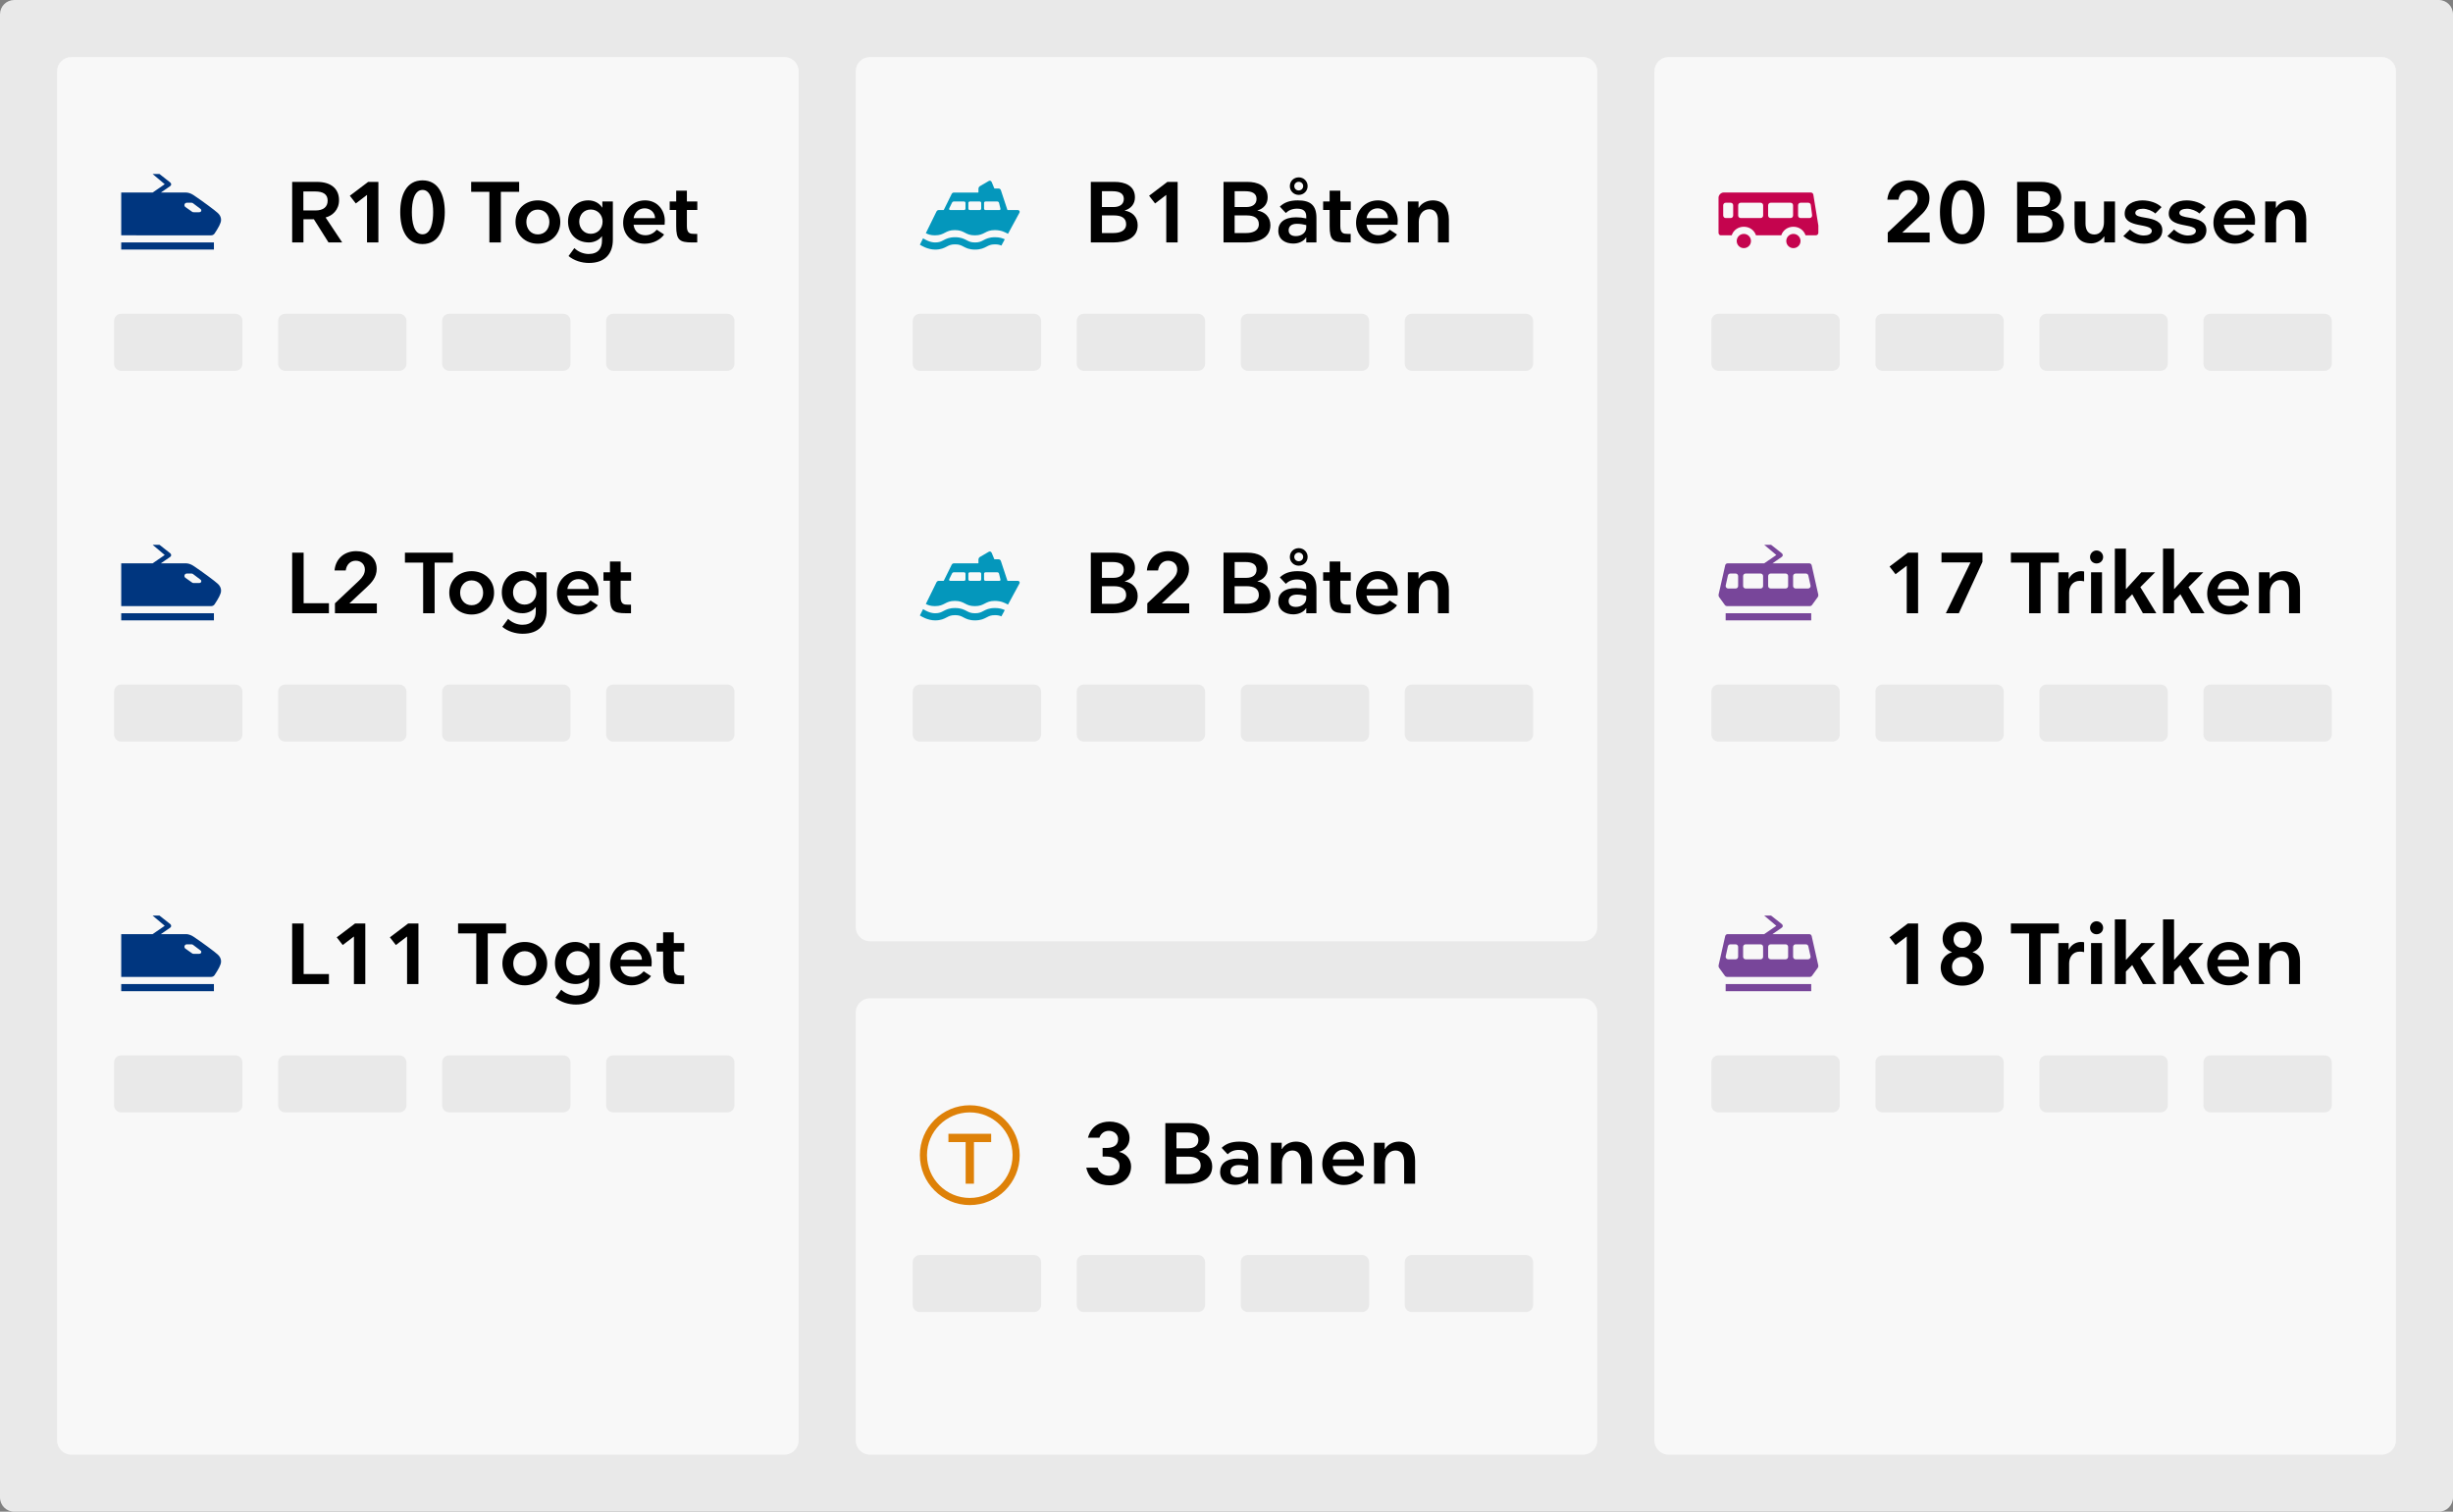 <?xml version="1.0" encoding="utf-8"?>
<!-- Generator: Adobe Illustrator 24.0.1, SVG Export Plug-In . SVG Version: 6.00 Build 0)  -->
<svg version="1.1" id="Layer_1" xmlns="http://www.w3.org/2000/svg" xmlns:xlink="http://www.w3.org/1999/xlink" x="0px" y="0px"
	 width="344px" height="212px" viewBox="0 0 344 212" enable-background="new 0 0 344 212" xml:space="preserve">
<rect x="0" y="0" width="344" height="212" fill="#808080" stroke="none"/>
<path fill-rule="evenodd" clip-rule="evenodd" fill="#E9E9E9" d="M2,0h340c1.105,0,2,0.895,2,2v208
	c0,1.105-0.895,2-2,2H2c-1.105,0-2-0.895-2-2V2C0,0.895,0.895,0,2,0z"/>
<path fill-rule="evenodd" clip-rule="evenodd" fill="#F8F8F8" d="M10,8h100c1.105,0,2,0.895,2,2v192
	c0,1.105-0.895,2-2,2H10c-1.105,0-2-0.895-2-2V10C8,8.895,8.895,8,10,8z"/>
<path fill-rule="evenodd" clip-rule="evenodd" fill="#E9E9E9" d="M17,44h16c0.552,0,1,0.448,1,1v6
	c0,0.552-0.448,1-1,1H17c-0.552,0-1-0.448-1-1v-6C16,44.448,16.448,44,17,44z"/>
<path fill-rule="evenodd" clip-rule="evenodd" fill="#E9E9E9" d="M17,96h16c0.552,0,1,0.448,1,1v6
	c0,0.552-0.448,1-1,1H17c-0.552,0-1-0.448-1-1v-6C16,96.448,16.448,96,17,96z"/>
<path fill-rule="evenodd" clip-rule="evenodd" fill="#E9E9E9" d="M17,148h16c0.552,0,1,0.448,1,1v6
	c0,0.552-0.448,1-1,1H17c-0.552,0-1-0.448-1-1v-6C16,148.448,16.448,148,17,148z"/>
<path fill-rule="evenodd" clip-rule="evenodd" fill="#E9E9E9" d="M40,44h16c0.552,0,1,0.448,1,1v6
	c0,0.552-0.448,1-1,1H40c-0.552,0-1-0.448-1-1v-6C39,44.448,39.448,44,40,44z"/>
<path fill-rule="evenodd" clip-rule="evenodd" fill="#E9E9E9" d="M40,96h16c0.552,0,1,0.448,1,1v6
	c0,0.552-0.448,1-1,1H40c-0.552,0-1-0.448-1-1v-6C39,96.448,39.448,96,40,96z"/>
<path fill-rule="evenodd" clip-rule="evenodd" fill="#E9E9E9" d="M40,148h16c0.552,0,1,0.448,1,1v6
	c0,0.552-0.448,1-1,1H40c-0.552,0-1-0.448-1-1v-6C39,148.448,39.448,148,40,148z"/>
<path fill-rule="evenodd" clip-rule="evenodd" fill="#E9E9E9" d="M63,44h16c0.552,0,1,0.448,1,1v6
	c0,0.552-0.448,1-1,1H63c-0.552,0-1-0.448-1-1v-6C62,44.448,62.448,44,63,44z"/>
<path fill-rule="evenodd" clip-rule="evenodd" fill="#E9E9E9" d="M63,96h16c0.552,0,1,0.448,1,1v6
	c0,0.552-0.448,1-1,1H63c-0.552,0-1-0.448-1-1v-6C62,96.448,62.448,96,63,96z"/>
<path fill-rule="evenodd" clip-rule="evenodd" fill="#E9E9E9" d="M63,148h16c0.552,0,1,0.448,1,1v6
	c0,0.552-0.448,1-1,1H63c-0.552,0-1-0.448-1-1v-6C62,148.448,62.448,148,63,148z"/>
<path fill-rule="evenodd" clip-rule="evenodd" fill="#E9E9E9" d="M86,44h16c0.552,0,1,0.448,1,1v6
	c0,0.552-0.448,1-1,1H86c-0.552,0-1-0.448-1-1v-6C85,44.448,85.448,44,86,44z"/>
<path fill-rule="evenodd" clip-rule="evenodd" fill="#E9E9E9" d="M86,96h16c0.552,0,1,0.448,1,1v6
	c0,0.552-0.448,1-1,1H86c-0.552,0-1-0.448-1-1v-6C85,96.448,85.448,96,86,96z"/>
<path fill-rule="evenodd" clip-rule="evenodd" fill="#E9E9E9" d="M86,148h16c0.552,0,1,0.448,1,1v6
	c0,0.552-0.448,1-1,1H86c-0.552,0-1-0.448-1-1v-6C85,148.448,85.448,148,86,148z"/>
<path fill-rule="evenodd" clip-rule="evenodd" fill="#F8F8F8" d="M122,140h100c1.105,0,2,0.895,2,2v60
	c0,1.105-0.895,2-2,2H122c-1.105,0-2-0.895-2-2v-60C120,140.895,120.895,140,122,140z"/>
<path fill-rule="evenodd" clip-rule="evenodd" fill="#E9E9E9" d="M129,176h16c0.552,0,1,0.448,1,1v6
	c0,0.552-0.448,1-1,1h-16c-0.552,0-1-0.448-1-1v-6C128,176.448,128.448,176,129,176z"/>
<path fill-rule="evenodd" clip-rule="evenodd" fill="#E9E9E9" d="M152,176h16c0.552,0,1,0.448,1,1v6
	c0,0.552-0.448,1-1,1h-16c-0.552,0-1-0.448-1-1v-6C151,176.448,151.448,176,152,176z"/>
<path fill-rule="evenodd" clip-rule="evenodd" fill="#E9E9E9" d="M175,176h16c0.552,0,1,0.448,1,1v6
	c0,0.552-0.448,1-1,1h-16c-0.552,0-1-0.448-1-1v-6C174,176.448,174.448,176,175,176z"/>
<path fill-rule="evenodd" clip-rule="evenodd" fill="#E9E9E9" d="M198,176h16c0.552,0,1,0.448,1,1v6
	c0,0.552-0.448,1-1,1h-16c-0.552,0-1-0.448-1-1v-6C197,176.448,197.448,176,198,176z"/>
<path d="M154.626,160.986h0.504c0.875,0,1.667-0.275,1.667-1.223
	c0-0.731-0.612-1.176-1.283-1.176c-0.624,0-1.127,0.348-1.332,0.96h-1.607
	c0.444-1.667,1.751-2.255,3.034-2.255c1.439,0,2.794,0.779,2.794,2.314
	c0,0.96-0.611,1.691-1.439,1.919v0.024c0.959,0.228,1.655,1.007,1.655,2.026
	c0,1.764-1.499,2.65-3.022,2.65c-1.487,0-2.843-0.647-3.262-2.471h1.595
	c0.216,0.648,0.803,1.128,1.607,1.128c0.72,0,1.463-0.42,1.463-1.355
	c0-1.02-0.959-1.331-1.907-1.331h-0.468V160.986z"/>
<path d="M163.423,157.509h3.37c1.308,0,2.818,0.468,2.818,2.171
	c0,0.936-0.575,1.583-1.427,1.835v0.023c1.02,0.156,1.811,0.876,1.811,2.039
	c0,1.812-1.654,2.423-3.466,2.423h-3.106V157.509z M164.982,161.035H166.625
	c0.792,0,1.428-0.349,1.428-1.14c0-0.768-0.624-1.079-1.583-1.079h-1.487V161.035
	z M164.982,164.681h1.619c0.875,0,1.774-0.288,1.774-1.247
	c0-0.863-0.659-1.224-1.715-1.224h-1.679V164.681z"/>
<path d="M173.598,162.474c0.468,0,0.924,0.048,1.428,0.156v-0.252
	c0-0.731-0.372-1.115-1.296-1.115c-0.672,0-1.199,0.24-1.571,0.611l-0.839-0.899
	c0.611-0.588,1.391-0.875,2.519-0.875c1.811,0,2.614,0.719,2.614,2.458V166h-1.427v-0.695
	h-0.036c-0.349,0.563-1.056,0.852-1.787,0.852c-1.067,0-2.099-0.528-2.099-1.812
	C171.104,163.229,171.931,162.474,173.598,162.474z M175.025,163.565
	c-0.396-0.096-0.852-0.18-1.296-0.18c-0.827,0-1.175,0.384-1.175,0.923
	c0,0.54,0.407,0.804,1.019,0.804c0.744,0,1.452-0.443,1.452-1.247V163.565z"/>
<path d="M184,166h-1.535v-3.095c0-0.839-0.336-1.559-1.212-1.559
	c-0.875,0-1.475,0.731-1.475,1.751V166h-1.535v-5.745h1.499v0.876h0.048
	c0.276-0.516,1.008-1.031,1.943-1.031c1.667,0,2.267,1.259,2.267,2.674V166z"/>
<path d="M186.895,163.518c0.108,0.947,0.78,1.475,1.667,1.475
	c0.792,0,1.319-0.468,1.583-0.779l1.032,0.672
	c-0.48,0.695-1.523,1.295-2.723,1.295c-1.631,0-3.022-1.115-3.022-2.926
	c0-1.812,1.331-3.154,3.07-3.154c1.751,0,2.771,1.403,2.771,2.854
	c0,0.203-0.012,0.384-0.024,0.563H186.895z M186.895,162.594h3.011
	c0-0.768-0.636-1.379-1.451-1.379C187.603,161.215,187.026,161.814,186.895,162.594z"/>
<path d="M198.448,166h-1.535v-3.095c0-0.839-0.336-1.559-1.212-1.559
	c-0.875,0-1.475,0.731-1.475,1.751V166h-1.535v-5.745h1.499v0.876h0.048
	c0.276-0.516,1.008-1.031,1.943-1.031c1.667,0,2.267,1.259,2.267,2.674V166z"/>
<path fill-rule="evenodd" clip-rule="evenodd" fill="#DE8108" d="M135.999,155c3.861,0,7,3.141,7,7s-3.139,7-7,7
	c-3.86,0-7-3.141-7-7S132.139,155,135.999,155z M135.999,156c-3.308,0-6,2.691-6,6s2.692,6,6,6
	c3.309,0,6-2.691,6-6S139.309,156,135.999,156z M138.999,159v1.167h-2.415V166h-1.167v-5.833
	h-2.413V159H138.999z"/>
<path fill-rule="evenodd" clip-rule="evenodd" fill="#F8F8F8" d="M122,8h100c1.105,0,2,0.895,2,2v120
	c0,1.105-0.895,2-2,2H122c-1.105,0-2-0.895-2-2V10C120,8.895,120.895,8,122,8z"/>
<path fill-rule="evenodd" clip-rule="evenodd" fill="#E9E9E9" d="M129,44h16c0.552,0,1,0.448,1,1v6
	c0,0.552-0.448,1-1,1h-16c-0.552,0-1-0.448-1-1v-6C128,44.448,128.448,44,129,44z"/>
<path fill-rule="evenodd" clip-rule="evenodd" fill="#E9E9E9" d="M129,96h16c0.552,0,1,0.448,1,1v6
	c0,0.552-0.448,1-1,1h-16c-0.552,0-1-0.448-1-1v-6C128,96.448,128.448,96,129,96z"/>
<path fill-rule="evenodd" clip-rule="evenodd" fill="#E9E9E9" d="M152,44h16c0.552,0,1,0.448,1,1v6
	c0,0.552-0.448,1-1,1h-16c-0.552,0-1-0.448-1-1v-6C151,44.448,151.448,44,152,44z"/>
<path fill-rule="evenodd" clip-rule="evenodd" fill="#E9E9E9" d="M152,96h16c0.552,0,1,0.448,1,1v6
	c0,0.552-0.448,1-1,1h-16c-0.552,0-1-0.448-1-1v-6C151,96.448,151.448,96,152,96z"/>
<path fill-rule="evenodd" clip-rule="evenodd" fill="#E9E9E9" d="M175,44h16c0.552,0,1,0.448,1,1v6
	c0,0.552-0.448,1-1,1h-16c-0.552,0-1-0.448-1-1v-6C174,44.448,174.448,44,175,44z"/>
<path fill-rule="evenodd" clip-rule="evenodd" fill="#E9E9E9" d="M175,96h16c0.552,0,1,0.448,1,1v6
	c0,0.552-0.448,1-1,1h-16c-0.552,0-1-0.448-1-1v-6C174,96.448,174.448,96,175,96z"/>
<path fill-rule="evenodd" clip-rule="evenodd" fill="#E9E9E9" d="M198,44h16c0.552,0,1,0.448,1,1v6
	c0,0.552-0.448,1-1,1h-16c-0.552,0-1-0.448-1-1v-6C197,44.448,197.448,44,198,44z"/>
<path fill-rule="evenodd" clip-rule="evenodd" fill="#E9E9E9" d="M198,96h16c0.552,0,1,0.448,1,1v6
	c0,0.552-0.448,1-1,1h-16c-0.552,0-1-0.448-1-1v-6C197,96.448,197.448,96,198,96z"/>
<path d="M152.972,25.509h3.37c1.307,0,2.818,0.468,2.818,2.171
	c0,0.936-0.576,1.583-1.427,1.835v0.023c1.02,0.156,1.811,0.876,1.811,2.039
	c0,1.812-1.655,2.423-3.466,2.423h-3.106V25.509z M154.531,29.035h1.643
	c0.792,0,1.427-0.349,1.427-1.14c0-0.768-0.624-1.079-1.583-1.079h-1.487V29.035z
	 M154.531,32.681h1.619c0.875,0,1.775-0.288,1.775-1.247
	c0-0.863-0.66-1.224-1.715-1.224h-1.679V32.681z"/>
<path d="M165.149,34h-1.595v-6.668l-1.571,1.199l-0.84-1.08l2.566-1.942h1.439V34z"/>
<path d="M171.583,25.509h3.37c1.307,0,2.818,0.468,2.818,2.171
	c0,0.936-0.576,1.583-1.428,1.835v0.023c1.02,0.156,1.812,0.876,1.812,2.039
	C178.155,33.389,176.5,34,174.689,34h-3.106V25.509z M173.142,29.035h1.644
	c0.791,0,1.427-0.349,1.427-1.14c0-0.768-0.623-1.079-1.583-1.079h-1.487V29.035z
	 M173.142,32.681h1.619c0.876,0,1.775-0.288,1.775-1.247
	c0-0.863-0.66-1.224-1.715-1.224h-1.68V32.681z"/>
<path d="M181.758,30.474c0.468,0,0.924,0.048,1.428,0.156v-0.252
	c0-0.731-0.372-1.115-1.296-1.115c-0.672,0-1.199,0.24-1.571,0.611l-0.839-0.899
	c0.611-0.588,1.391-0.875,2.519-0.875c1.811,0,2.614,0.719,2.614,2.458V34h-1.427v-0.695
	h-0.036c-0.349,0.563-1.056,0.852-1.787,0.852c-1.067,0-2.099-0.528-2.099-1.812
	C179.264,31.229,180.091,30.474,181.758,30.474z M183.186,31.565
	c-0.396-0.096-0.852-0.18-1.296-0.18c-0.827,0-1.175,0.384-1.175,0.923
	c0,0.54,0.407,0.804,1.019,0.804c0.744,0,1.452-0.443,1.452-1.247V31.565z
	 M182.13,27.332c-0.684,0-1.247-0.528-1.247-1.224
	c0-0.708,0.551-1.235,1.247-1.235c0.684,0,1.247,0.527,1.247,1.224
	C183.377,26.804,182.813,27.332,182.13,27.332z M182.13,25.497
	c-0.348,0-0.624,0.264-0.624,0.6c0,0.348,0.276,0.611,0.624,0.611
	s0.623-0.264,0.623-0.611C182.753,25.761,182.478,25.497,182.13,25.497z"/>
<path d="M189.413,34h-0.695c-1.799,0-2.255-0.348-2.255-2.303v-2.255h-0.911v-1.188h0.911
	v-1.511h1.499v1.511h1.464v1.188h-1.464v2.291c0,1.007,0.468,1.067,1.02,1.067
	h0.432V34z"/>
<path d="M191.634,31.518c0.108,0.947,0.78,1.475,1.667,1.475
	c0.792,0,1.319-0.468,1.583-0.779l1.032,0.672
	c-0.48,0.695-1.523,1.295-2.723,1.295c-1.631,0-3.022-1.115-3.022-2.926
	c0-1.812,1.331-3.154,3.07-3.154c1.751,0,2.771,1.403,2.771,2.854
	c0,0.203-0.012,0.384-0.024,0.563H191.634z M191.634,30.594h3.011
	c0-0.768-0.636-1.379-1.451-1.379C192.342,29.215,191.766,29.814,191.634,30.594z"/>
<path d="M203.188,34h-1.535v-3.095c0-0.839-0.336-1.559-1.212-1.559
	c-0.875,0-1.475,0.731-1.475,1.751V34h-1.535v-5.745h1.499v0.876h0.048
	c0.276-0.516,1.008-1.031,1.943-1.031c1.667,0,2.267,1.259,2.267,2.674V34z"/>
<path d="M152.972,77.509h3.37c1.307,0,2.818,0.468,2.818,2.171
	c0,0.936-0.576,1.583-1.427,1.835v0.023c1.02,0.156,1.811,0.876,1.811,2.039
	c0,1.812-1.655,2.423-3.466,2.423h-3.106V77.509z M154.531,81.035h1.643
	c0.792,0,1.427-0.349,1.427-1.14c0-0.768-0.624-1.079-1.583-1.079h-1.487V81.035z
	 M154.531,84.681h1.619c0.875,0,1.775-0.288,1.775-1.247
	c0-0.863-0.66-1.224-1.715-1.224h-1.679V84.681z"/>
<path d="M166.769,86h-5.877v-1.392l3.382-3.189c0.456-0.433,0.816-0.924,0.816-1.535
	c0-0.756-0.552-1.248-1.284-1.248c-0.768,0-1.295,0.564-1.403,1.367h-1.571
	c0.167-1.774,1.499-2.71,3.034-2.71c1.487,0,2.878,0.815,2.878,2.494
	c0,1.164-0.684,1.907-1.438,2.603l-2.387,2.231h3.85V86z"/>
<path d="M171.583,77.509h3.37c1.307,0,2.818,0.468,2.818,2.171
	c0,0.936-0.576,1.583-1.428,1.835v0.023c1.02,0.156,1.812,0.876,1.812,2.039
	C178.155,85.389,176.5,86,174.689,86h-3.106V77.509z M173.142,81.035h1.644
	c0.791,0,1.427-0.349,1.427-1.14c0-0.768-0.623-1.079-1.583-1.079h-1.487V81.035z
	 M173.142,84.681h1.619c0.876,0,1.775-0.288,1.775-1.247
	c0-0.863-0.66-1.224-1.715-1.224h-1.68V84.681z"/>
<path d="M181.758,82.474c0.468,0,0.924,0.048,1.428,0.156v-0.252
	c0-0.731-0.372-1.115-1.296-1.115c-0.672,0-1.199,0.24-1.571,0.611l-0.839-0.899
	c0.611-0.588,1.391-0.875,2.519-0.875c1.811,0,2.614,0.719,2.614,2.458V86h-1.427v-0.695
	h-0.036c-0.349,0.563-1.056,0.852-1.787,0.852c-1.067,0-2.099-0.528-2.099-1.812
	C179.264,83.229,180.091,82.474,181.758,82.474z M183.186,83.565
	c-0.396-0.096-0.852-0.18-1.296-0.18c-0.827,0-1.175,0.384-1.175,0.923
	c0,0.54,0.407,0.804,1.019,0.804c0.744,0,1.452-0.443,1.452-1.247V83.565z
	 M182.13,79.332c-0.684,0-1.247-0.528-1.247-1.224
	c0-0.708,0.551-1.235,1.247-1.235c0.684,0,1.247,0.527,1.247,1.224
	C183.377,78.804,182.813,79.332,182.13,79.332z M182.13,77.497
	c-0.348,0-0.624,0.264-0.624,0.6c0,0.348,0.276,0.611,0.624,0.611
	s0.623-0.264,0.623-0.611C182.753,77.761,182.478,77.497,182.13,77.497z"/>
<path d="M189.413,86h-0.695c-1.799,0-2.255-0.348-2.255-2.303v-2.255h-0.911v-1.188h0.911
	v-1.511h1.499v1.511h1.464v1.188h-1.464v2.291c0,1.007,0.468,1.067,1.02,1.067
	h0.432V86z"/>
<path d="M191.634,83.518c0.108,0.947,0.78,1.475,1.667,1.475
	c0.792,0,1.319-0.468,1.583-0.779l1.032,0.672
	c-0.48,0.695-1.523,1.295-2.723,1.295c-1.631,0-3.022-1.115-3.022-2.926
	c0-1.812,1.331-3.154,3.07-3.154c1.751,0,2.771,1.403,2.771,2.854
	c0,0.203-0.012,0.384-0.024,0.563H191.634z M191.634,82.594h3.011
	c0-0.768-0.636-1.379-1.451-1.379C192.342,81.215,191.766,81.814,191.634,82.594z"/>
<path d="M203.188,86h-1.535v-3.095c0-0.839-0.336-1.559-1.212-1.559
	c-0.875,0-1.475,0.731-1.475,1.751V86h-1.535v-5.745h1.499v0.876h0.048
	c0.276-0.516,1.008-1.031,1.943-1.031c1.667,0,2.267,1.259,2.267,2.674V86z"/>
<path fill-rule="evenodd" clip-rule="evenodd" fill="#0497BC" d="M140.135,29.458l-1.933,0.001
	c-0.111,0-0.202-0.09-0.202-0.201v-0.799c0-0.111,0.091-0.201,0.202-0.201h1.654
	c0.115,0,0.217,0.079,0.244,0.191l0.193,0.78
	C140.346,29.394,140.244,29.458,140.135,29.458L140.135,29.458z M137.601,29.254
	c0,0.113-0.092,0.204-0.204,0.204h-1.393c-0.112,0-0.204-0.091-0.204-0.204v-0.793
	c0-0.112,0.092-0.203,0.204-0.203h1.393c0.112,0,0.204,0.091,0.204,0.203V29.254z
	 M135.397,29.258c0,0.11-0.09,0.2-0.2,0.2h-1.926
	c-0.124,0-0.236-0.098-0.133-0.279l0.381-0.78
	c0.043-0.087,0.132-0.141,0.228-0.141h1.45c0.11,0,0.2,0.089,0.2,0.2
	V29.258z M139.536,33.268c0.642,0,1.046,0.137,1.372,0.292l-0.479,0.88
	c-0.23-0.103-0.481-0.172-0.893-0.172c-0.577,0-0.838,0.136-1.168,0.309
	c-0.379,0.199-0.809,0.425-1.632,0.425c-0.823,0-1.253-0.226-1.632-0.425
	c-0.33-0.173-0.591-0.309-1.168-0.309c-0.577,0-0.838,0.136-1.168,0.309
	c-0.38,0.199-0.809,0.425-1.633,0.425c-1.051,0-1.968-0.588-2.006-0.613L129,34.317
	l0.446-0.893l0.196,0.108c0.037,0.023,0.743,0.47,1.493,0.47
	c0.578,0,0.838-0.137,1.168-0.31c0.38-0.199,0.81-0.424,1.633-0.424
	s1.254,0.225,1.633,0.424c0.33,0.173,0.591,0.31,1.167,0.31
	c0.576,0,0.837-0.137,1.167-0.31C138.282,33.493,138.713,33.268,139.536,33.268z
	 M138.672,25.377c0.203-0.1,0.344,0.012,0.417,0.198l0,0l0.341,0.824
	c0.007,0.021,0.025,0.034,0.046,0.035l0,0h0.555c0.149,0,0.282,0.097,0.33,0.242
	l0,0l0.907,2.745c0.007,0.022,0.027,0.037,0.05,0.037l0,0h1.431
	c0.19,0,0.31,0.203,0.219,0.369l0,0l-1.61,2.963
	c-0.396-0.216-0.947-0.521-1.845-0.521c-1.4,0-1.4,0.733-2.801,0.733
	c-1.399,0-1.399-0.733-2.8-0.733c-1.399,0-1.399,0.733-2.799,0.733
	c-0.618,0-0.962-0.143-1.276-0.302l0,0l1.496-3.047
	c0.059-0.119,0.181-0.195,0.314-0.195l0,0h0.668c0.021,0,0.04-0.014,0.047-0.034
	l0,0l1.098-2.225c0.06-0.12,0.183-0.197,0.318-0.197l0,0h3.391
	c0.021,0,0.046-0.014,0.046-0.054l0,0v-0.463c0-0.17,0.095-0.326,0.244-0.402l0,0
	L138.672,25.377z"/>
<path fill-rule="evenodd" clip-rule="evenodd" fill="#0497BC" d="M140.135,81.458l-1.933,0.001
	c-0.111,0-0.202-0.09-0.202-0.201v-0.799c0-0.111,0.091-0.201,0.202-0.201h1.654
	c0.115,0,0.217,0.079,0.244,0.191l0.193,0.78
	C140.346,81.394,140.244,81.458,140.135,81.458L140.135,81.458z M137.601,81.254
	c0,0.113-0.092,0.204-0.204,0.204h-1.393c-0.112,0-0.204-0.091-0.204-0.204v-0.793
	c0-0.112,0.092-0.203,0.204-0.203h1.393c0.112,0,0.204,0.091,0.204,0.203V81.254z
	 M135.397,81.258c0,0.11-0.09,0.2-0.2,0.2h-1.926
	c-0.124,0-0.236-0.098-0.133-0.279l0.381-0.78
	c0.043-0.087,0.132-0.141,0.228-0.141h1.45c0.11,0,0.2,0.089,0.2,0.2
	V81.258z M139.536,85.268c0.642,0,1.046,0.137,1.372,0.292l-0.479,0.88
	c-0.23-0.103-0.481-0.172-0.893-0.172c-0.577,0-0.838,0.136-1.168,0.309
	c-0.379,0.199-0.809,0.425-1.632,0.425c-0.823,0-1.253-0.226-1.632-0.425
	c-0.33-0.173-0.591-0.309-1.168-0.309c-0.577,0-0.838,0.136-1.168,0.309
	c-0.38,0.199-0.809,0.425-1.633,0.425c-1.051,0-1.968-0.588-2.006-0.613L129,86.317
	l0.446-0.893l0.196,0.108c0.037,0.023,0.743,0.47,1.493,0.47
	c0.578,0,0.838-0.137,1.168-0.31c0.38-0.199,0.81-0.424,1.633-0.424
	s1.254,0.225,1.633,0.424c0.33,0.173,0.591,0.31,1.167,0.31
	c0.576,0,0.837-0.137,1.167-0.31C138.282,85.493,138.713,85.268,139.536,85.268z
	 M138.672,77.377c0.203-0.1,0.344,0.012,0.417,0.198l0,0l0.341,0.824
	c0.007,0.021,0.025,0.034,0.046,0.035l0,0h0.555c0.149,0,0.282,0.097,0.33,0.242l0,0
	l0.907,2.745c0.007,0.022,0.027,0.037,0.05,0.037l0,0h1.431
	c0.19,0,0.31,0.203,0.219,0.369l0,0l-1.61,2.963
	c-0.396-0.216-0.947-0.521-1.845-0.521c-1.4,0-1.4,0.733-2.801,0.733
	c-1.399,0-1.399-0.733-2.8-0.733c-1.399,0-1.399,0.733-2.799,0.733
	c-0.618,0-0.962-0.143-1.276-0.302l0,0l1.496-3.047
	c0.059-0.119,0.181-0.195,0.314-0.195l0,0h0.668c0.021,0,0.04-0.014,0.047-0.034
	l0,0l1.098-2.225c0.06-0.12,0.183-0.197,0.318-0.197l0,0h3.391
	c0.021,0,0.046-0.014,0.046-0.054l0,0v-0.463c0-0.17,0.095-0.326,0.244-0.402l0,0
	L138.672,77.377z"/>
<path fill-rule="evenodd" clip-rule="evenodd" fill="#F8F8F8" d="M234,8h100c1.105,0,2,0.895,2,2v192
	c0,1.105-0.895,2-2,2H234c-1.105,0-2-0.895-2-2V10C232,8.895,232.895,8,234,8z"/>
<path d="M40.972,25.509h3.49c1.967,0,3.083,0.972,3.083,2.566
	c0,1.367-0.936,2.183-1.883,2.423L47.988,34h-1.919l-2.051-3.25h-1.463V34h-1.583
	V25.509z M44.198,26.852h-1.655v2.663h1.691c1.139,0,1.715-0.516,1.715-1.38
	C45.949,27.224,45.289,26.852,44.198,26.852z"/>
<path d="M53.064,34h-1.595v-6.668L49.898,28.531l-0.839-1.08l2.567-1.942h1.438V34z"/>
<path d="M62.376,29.742c0,2.339-0.828,4.485-3.119,4.485
	c-2.303,0-3.13-2.146-3.13-4.485c0-2.326,0.827-4.449,3.13-4.449
	C61.548,25.293,62.376,27.416,62.376,29.742z M57.758,29.742
	c0,1.319,0.264,3.118,1.499,3.118c1.212,0,1.487-1.799,1.487-3.118
	c0-1.295-0.275-3.106-1.487-3.106C58.021,26.636,57.758,28.447,57.758,29.742z"/>
<path d="M70.237,34h-1.607v-7.1h-2.555v-1.392h6.729v1.392h-2.566V34z"/>
<path d="M75.422,34.18c-1.739,0-3.13-1.235-3.13-3.059
	c0-1.811,1.391-3.021,3.13-3.021c1.751,0,3.154,1.211,3.154,3.021
	C78.576,32.944,77.173,34.18,75.422,34.18z M75.422,29.395
	c-1.008,0-1.607,0.804-1.607,1.727c0,0.936,0.6,1.752,1.607,1.752
	c1.031,0,1.619-0.816,1.619-1.752C77.041,30.198,76.453,29.395,75.422,29.395z"/>
<path d="M80.546,34.792c0.504,0.503,1.271,0.827,2.003,0.827
	c1.332,0,1.871-0.792,1.871-1.871v-0.611h-0.023C84.024,33.664,83.305,34,82.598,34
	c-1.739,0-2.938-1.176-2.938-2.927c0-1.606,1.104-2.974,2.842-2.974
	c0.78,0,1.512,0.336,1.943,1.007h0.023v-0.852h1.476v5.373
	c0,1.932-1.079,3.251-3.346,3.251c-1.032,0-2.111-0.336-2.867-0.972L80.546,34.792
	z M82.849,32.789c0.972,0,1.655-0.744,1.655-1.716
	c0-0.923-0.684-1.69-1.655-1.69c-0.995,0-1.618,0.768-1.618,1.703
	C81.23,31.973,81.854,32.789,82.849,32.789z"/>
<path d="M88.851,31.518c0.108,0.947,0.78,1.475,1.667,1.475
	c0.792,0,1.319-0.468,1.583-0.779l1.032,0.672
	c-0.48,0.695-1.523,1.295-2.723,1.295c-1.631,0-3.022-1.115-3.022-2.926
	c0-1.812,1.331-3.154,3.07-3.154c1.751,0,2.771,1.403,2.771,2.854
	c0,0.203-0.012,0.384-0.024,0.563H88.851z M88.851,30.594h3.011
	c0-0.768-0.636-1.379-1.451-1.379C89.559,29.215,88.982,29.814,88.851,30.594z"/>
<path d="M97.777,34h-0.695c-1.799,0-2.255-0.348-2.255-2.303v-2.255h-0.911v-1.188h0.911
	v-1.511h1.499v1.511h1.463v1.188h-1.463v2.291c0,1.007,0.468,1.067,1.02,1.067
	h0.432V34z"/>
<path d="M42.579,84.597h3.55V86h-5.157v-8.491h1.607V84.597z"/>
<path d="M52.848,86h-5.876v-1.392l3.382-3.189c0.456-0.433,0.815-0.924,0.815-1.535
	c0-0.756-0.552-1.248-1.283-1.248c-0.768,0-1.295,0.564-1.403,1.367h-1.571
	c0.168-1.774,1.5-2.71,3.035-2.71c1.487,0,2.878,0.815,2.878,2.494
	c0,1.164-0.684,1.907-1.439,2.603l-2.387,2.231h3.85V86z"/>
<path d="M60.949,86h-1.607v-7.1h-2.555v-1.392h6.729v1.392h-2.566V86z"/>
<path d="M66.134,86.18c-1.739,0-3.13-1.235-3.13-3.059
	c0-1.811,1.391-3.021,3.13-3.021c1.751,0,3.154,1.211,3.154,3.021
	C69.288,84.944,67.885,86.18,66.134,86.18z M66.134,81.395
	c-1.008,0-1.607,0.804-1.607,1.727c0,0.936,0.6,1.752,1.607,1.752
	c1.031,0,1.619-0.816,1.619-1.752C67.753,82.198,67.165,81.395,66.134,81.395z"/>
<path d="M71.259,86.792c0.504,0.503,1.271,0.827,2.003,0.827
	c1.332,0,1.871-0.792,1.871-1.871v-0.611H75.109C74.737,85.664,74.018,86,73.311,86
	c-1.739,0-2.938-1.176-2.938-2.927c0-1.606,1.104-2.974,2.842-2.974
	c0.78,0,1.512,0.336,1.943,1.007h0.023v-0.852H76.656v5.373
	c0,1.932-1.079,3.251-3.346,3.251c-1.032,0-2.111-0.336-2.867-0.972L71.259,86.792
	z M73.562,84.789c0.972,0,1.655-0.744,1.655-1.716
	c0-0.923-0.684-1.69-1.655-1.69c-0.995,0-1.618,0.768-1.618,1.703
	C71.943,83.973,72.566,84.789,73.562,84.789z"/>
<path d="M79.562,83.518c0.108,0.947,0.78,1.475,1.667,1.475
	c0.792,0,1.319-0.468,1.583-0.779l1.032,0.672
	c-0.48,0.695-1.523,1.295-2.723,1.295c-1.631,0-3.022-1.115-3.022-2.926
	c0-1.812,1.331-3.154,3.07-3.154c1.751,0,2.771,1.403,2.771,2.854
	c0,0.203-0.012,0.384-0.024,0.563H79.562z M79.562,82.594h3.011
	c0-0.768-0.636-1.379-1.451-1.379C80.271,81.215,79.694,81.814,79.562,82.594z"/>
<path d="M88.489,86h-0.695c-1.799,0-2.255-0.348-2.255-2.303v-2.255h-0.911v-1.188h0.911
	v-1.511h1.499v1.511h1.464v1.188h-1.464v2.291c0,1.007,0.468,1.067,1.02,1.067
	h0.432V86z"/>
<path d="M42.579,136.597h3.55V138h-5.157v-8.491h1.607V136.597z"/>
<path d="M51.229,138h-1.595v-6.668L48.062,132.531l-0.839-1.08l2.567-1.942h1.439V138z"/>
<path d="M58.681,138h-1.595v-6.668l-1.571,1.199l-0.84-1.08l2.566-1.942h1.439V138z"/>
<path d="M68.401,138h-1.607v-7.1h-2.555v-1.392h6.729v1.392h-2.566V138z"/>
<path d="M73.586,138.18c-1.739,0-3.13-1.235-3.13-3.059
	c0-1.811,1.391-3.021,3.13-3.021c1.751,0,3.154,1.211,3.154,3.021
	C76.74,136.944,75.337,138.18,73.586,138.18z M73.586,133.395
	c-1.008,0-1.607,0.804-1.607,1.727c0,0.936,0.6,1.752,1.607,1.752
	c1.031,0,1.619-0.816,1.619-1.752C75.205,134.198,74.617,133.395,73.586,133.395z"/>
<path d="M78.71,138.792c0.504,0.503,1.271,0.827,2.003,0.827
	c1.332,0,1.871-0.792,1.871-1.871v-0.611h-0.023C82.188,137.664,81.469,138,80.762,138
	c-1.739,0-2.938-1.176-2.938-2.927c0-1.606,1.104-2.974,2.842-2.974
	c0.78,0,1.512,0.336,1.943,1.007h0.023v-0.852h1.476v5.373
	c0,1.932-1.079,3.251-3.346,3.251c-1.032,0-2.111-0.336-2.867-0.972
	L78.71,138.792z M81.013,136.789c0.972,0,1.655-0.744,1.655-1.716
	c0-0.923-0.684-1.69-1.655-1.69c-0.995,0-1.618,0.768-1.618,1.703
	C79.395,135.973,80.018,136.789,81.013,136.789z"/>
<path d="M87.014,135.518c0.108,0.947,0.78,1.475,1.667,1.475
	c0.792,0,1.319-0.468,1.583-0.779l1.032,0.672
	c-0.48,0.695-1.523,1.295-2.723,1.295c-1.631,0-3.022-1.115-3.022-2.926
	c0-1.812,1.331-3.154,3.07-3.154c1.751,0,2.771,1.403,2.771,2.854
	c0,0.203-0.012,0.384-0.024,0.563H87.014z M87.014,134.594h3.011
	c0-0.768-0.636-1.379-1.451-1.379C87.722,133.215,87.146,133.814,87.014,134.594z"/>
<path d="M95.941,138h-0.695c-1.799,0-2.255-0.348-2.255-2.303v-2.255h-0.911v-1.188h0.911
	v-1.511h1.499v1.511h1.463v1.188h-1.463v2.291c0,1.007,0.468,1.067,1.02,1.067
	h0.432V138z"/>
<path fill-rule="evenodd" clip-rule="evenodd" fill="#00367F" d="M28.213,29.593
	c-0.045,0.136-0.173,0.171-0.317,0.171h-0.665c-0.072,0-0.186,0.011-0.285-0.063
	l-0.95-0.67c-0.115-0.086-0.161-0.236-0.116-0.372
	c0.046-0.135,0.173-0.227,0.316-0.227h0.666c0.072,0,0.142,0.024,0.201,0.067
	l1.034,0.779C28.211,29.364,28.258,29.457,28.213,29.593 M30,34v1H17v-1H30z
	 M22.364,24.4l1.494,1.179c0.081,0.059,0.142,0.15,0.142,0.275
	c0,0.123-0.048,0.18-0.149,0.256l0,0L22.557,27h3.539
	c0.24,0,0.64,0.096,0.999,0.332c1.097,0.723,3.121,2.214,3.436,2.528
	c0.036,0.037,0.066,0.067,0.093,0.095c0.012,0.011,0.024,0.024,0.035,0.036
	c0.039,0.04,0.07,0.074,0.091,0.109c0.155,0.206,0.25,0.457,0.25,0.734
	c0,0.493-0.409,1.147-0.9,1.902c-0.108,0.165-0.291,0.265-0.489,0.265l0,0H17V27
	h4.402l1.7-1.167l-1.702-1.433H22.364z"/>
<path fill-rule="evenodd" clip-rule="evenodd" fill="#00367F" d="M28.213,81.593
	c-0.045,0.136-0.173,0.171-0.317,0.171h-0.665c-0.072,0-0.186,0.011-0.285-0.063
	l-0.95-0.67c-0.115-0.086-0.161-0.236-0.116-0.372
	c0.046-0.135,0.173-0.227,0.316-0.227h0.666c0.072,0,0.142,0.024,0.201,0.067
	l1.034,0.779C28.211,81.364,28.258,81.457,28.213,81.593 M30,86v1H17v-1H30z
	 M22.364,76.4l1.494,1.179c0.081,0.059,0.142,0.15,0.142,0.275
	c0,0.123-0.048,0.18-0.149,0.256l0,0L22.557,79h3.539
	c0.24,0,0.64,0.096,0.999,0.332c1.097,0.723,3.121,2.214,3.436,2.528
	c0.036,0.037,0.066,0.067,0.093,0.095c0.012,0.011,0.024,0.024,0.035,0.036
	c0.039,0.04,0.07,0.074,0.091,0.109c0.155,0.206,0.25,0.457,0.25,0.734
	c0,0.493-0.409,1.147-0.9,1.902c-0.108,0.165-0.291,0.265-0.489,0.265l0,0
	H17V79h4.402l1.7-1.167l-1.702-1.433H22.364z"/>
<path fill-rule="evenodd" clip-rule="evenodd" fill="#00367F" d="M28.213,133.593
	c-0.045,0.136-0.173,0.171-0.317,0.171h-0.665c-0.072,0-0.186,0.011-0.285-0.063
	l-0.95-0.67c-0.115-0.086-0.161-0.236-0.116-0.372
	c0.046-0.135,0.173-0.227,0.316-0.227h0.666c0.072,0,0.142,0.024,0.201,0.067
	l1.034,0.779C28.211,133.364,28.258,133.457,28.213,133.593 M30,138v1H17v-1H30z
	 M22.364,128.4l1.494,1.179c0.081,0.059,0.142,0.15,0.142,0.275
	c0,0.123-0.048,0.18-0.149,0.256l0,0L22.557,131h3.539
	c0.24,0,0.64,0.096,0.999,0.332c1.097,0.723,3.121,2.214,3.436,2.528
	c0.036,0.037,0.066,0.067,0.093,0.095c0.012,0.011,0.024,0.024,0.035,0.036
	c0.039,0.04,0.07,0.074,0.091,0.109c0.155,0.206,0.25,0.457,0.25,0.734
	c0,0.493-0.409,1.147-0.9,1.902c-0.108,0.165-0.291,0.265-0.489,0.265l0,0
	H17V131h4.402l1.7-1.167l-1.702-1.433H22.364z"/>
<path fill-rule="evenodd" clip-rule="evenodd" fill="#E9E9E9" d="M241,44h16c0.552,0,1,0.448,1,1v6
	c0,0.552-0.448,1-1,1h-16c-0.552,0-1-0.448-1-1v-6C240,44.448,240.448,44,241,44z"/>
<path fill-rule="evenodd" clip-rule="evenodd" fill="#E9E9E9" d="M241,96h16c0.552,0,1,0.448,1,1v6
	c0,0.552-0.448,1-1,1h-16c-0.552,0-1-0.448-1-1v-6C240,96.448,240.448,96,241,96z"/>
<path fill-rule="evenodd" clip-rule="evenodd" fill="#E9E9E9" d="M241,148h16c0.552,0,1,0.448,1,1v6
	c0,0.552-0.448,1-1,1h-16c-0.552,0-1-0.448-1-1v-6C240,148.448,240.448,148,241,148z"/>
<path fill-rule="evenodd" clip-rule="evenodd" fill="#E9E9E9" d="M264,44h16c0.552,0,1,0.448,1,1v6
	c0,0.552-0.448,1-1,1h-16c-0.552,0-1-0.448-1-1v-6C263,44.448,263.448,44,264,44z"/>
<path fill-rule="evenodd" clip-rule="evenodd" fill="#E9E9E9" d="M264,96h16c0.552,0,1,0.448,1,1v6
	c0,0.552-0.448,1-1,1h-16c-0.552,0-1-0.448-1-1v-6C263,96.448,263.448,96,264,96z"/>
<path fill-rule="evenodd" clip-rule="evenodd" fill="#E9E9E9" d="M264,148h16c0.552,0,1,0.448,1,1v6
	c0,0.552-0.448,1-1,1h-16c-0.552,0-1-0.448-1-1v-6C263,148.448,263.448,148,264,148z"/>
<path fill-rule="evenodd" clip-rule="evenodd" fill="#E9E9E9" d="M287,44h16c0.552,0,1,0.448,1,1v6
	c0,0.552-0.448,1-1,1h-16c-0.552,0-1-0.448-1-1v-6C286,44.448,286.448,44,287,44z"/>
<path fill-rule="evenodd" clip-rule="evenodd" fill="#E9E9E9" d="M287,96h16c0.552,0,1,0.448,1,1v6
	c0,0.552-0.448,1-1,1h-16c-0.552,0-1-0.448-1-1v-6C286,96.448,286.448,96,287,96z"/>
<path fill-rule="evenodd" clip-rule="evenodd" fill="#E9E9E9" d="M287,148h16c0.552,0,1,0.448,1,1v6
	c0,0.552-0.448,1-1,1h-16c-0.552,0-1-0.448-1-1v-6C286,148.448,286.448,148,287,148z"/>
<path fill-rule="evenodd" clip-rule="evenodd" fill="#E9E9E9" d="M310,44h16c0.552,0,1,0.448,1,1v6
	c0,0.552-0.448,1-1,1h-16c-0.552,0-1-0.448-1-1v-6C309,44.448,309.448,44,310,44z"/>
<path fill-rule="evenodd" clip-rule="evenodd" fill="#E9E9E9" d="M310,96h16c0.552,0,1,0.448,1,1v6
	c0,0.552-0.448,1-1,1h-16c-0.552,0-1-0.448-1-1v-6C309,96.448,309.448,96,310,96z"/>
<path fill-rule="evenodd" clip-rule="evenodd" fill="#E9E9E9" d="M310,148h16c0.552,0,1,0.448,1,1v6
	c0,0.552-0.448,1-1,1h-16c-0.552,0-1-0.448-1-1v-6C309,148.448,309.448,148,310,148z"/>
<path d="M270.608,34h-5.877v-1.392l3.382-3.189c0.456-0.433,0.816-0.924,0.816-1.535
	c0-0.756-0.553-1.248-1.283-1.248c-0.768,0-1.296,0.564-1.404,1.367h-1.57
	c0.168-1.774,1.499-2.71,3.034-2.71c1.487,0,2.878,0.815,2.878,2.494
	c0,1.164-0.684,1.907-1.439,2.603l-2.387,2.231h3.851V34z"/>
<path d="M278.3,29.742c0,2.339-0.827,4.485-3.118,4.485
	c-2.303,0-3.131-2.146-3.131-4.485c0-2.326,0.828-4.449,3.131-4.449
	C277.473,25.293,278.3,27.416,278.3,29.742z M273.683,29.742
	c0,1.319,0.264,3.118,1.499,3.118c1.211,0,1.487-1.799,1.487-3.118
	c0-1.295-0.276-3.106-1.487-3.106C273.946,26.636,273.683,28.447,273.683,29.742z"/>
<path d="M282.875,25.509h3.37c1.307,0,2.818,0.468,2.818,2.171
	c0,0.936-0.576,1.583-1.428,1.835v0.023c1.02,0.156,1.812,0.876,1.812,2.039
	c0,1.812-1.655,2.423-3.466,2.423H282.875V25.509z M284.434,29.035h1.644
	c0.791,0,1.427-0.349,1.427-1.14c0-0.768-0.623-1.079-1.583-1.079h-1.487V29.035z
	 M284.434,32.681h1.619c0.876,0,1.775-0.288,1.775-1.247
	c0-0.863-0.66-1.224-1.715-1.224h-1.68V32.681z"/>
<path d="M290.927,28.255h1.535v3.07c0,0.864,0.324,1.56,1.247,1.56
	c0.9,0,1.344-0.804,1.344-1.728v-2.902h1.547V34h-1.499v-0.84h-0.036
	c-0.275,0.444-0.959,0.972-1.774,0.972c-1.68,0-2.363-1.02-2.363-2.675V28.255z"
	/>
<path d="M302.253,29.946c-0.372-0.36-1.14-0.672-1.728-0.672
	c-0.516,0-1.079,0.168-1.079,0.588s0.588,0.54,1.415,0.672
	c1.271,0.204,2.375,0.563,2.375,1.751c0,1.307-1.26,1.895-2.579,1.895
	c-1.427,0-2.458-0.695-2.891-1.067l0.936-0.923
	c0.576,0.539,1.308,0.839,1.943,0.839c0.552,0,1.115-0.191,1.115-0.647
	c0-1.14-3.802-0.336-3.802-2.423c0-1.235,1.188-1.858,2.494-1.858
	c0.984,0,2.052,0.336,2.675,0.947L302.253,29.946z"/>
<path d="M308.434,29.946c-0.372-0.36-1.14-0.672-1.728-0.672
	c-0.516,0-1.079,0.168-1.079,0.588s0.588,0.54,1.415,0.672
	c1.271,0.204,2.375,0.563,2.375,1.751c0,1.307-1.26,1.895-2.579,1.895
	c-1.427,0-2.458-0.695-2.891-1.067l0.936-0.923
	c0.576,0.539,1.308,0.839,1.943,0.839c0.552,0,1.115-0.191,1.115-0.647
	c0-1.14-3.802-0.336-3.802-2.423c0-1.235,1.188-1.858,2.494-1.858
	c0.984,0,2.052,0.336,2.675,0.947L308.434,29.946z"/>
<path d="M311.866,31.518c0.108,0.947,0.78,1.475,1.667,1.475
	c0.792,0,1.319-0.468,1.583-0.779l1.032,0.672
	c-0.48,0.695-1.523,1.295-2.723,1.295c-1.631,0-3.022-1.115-3.022-2.926
	c0-1.812,1.331-3.154,3.07-3.154c1.751,0,2.771,1.403,2.771,2.854
	c0,0.203-0.012,0.384-0.024,0.563H311.866z M311.866,30.594h3.011
	c0-0.768-0.636-1.379-1.451-1.379C312.574,29.215,311.998,29.814,311.866,30.594z"/>
<path d="M323.42,34h-1.535v-3.095c0-0.839-0.336-1.559-1.212-1.559
	c-0.875,0-1.475,0.731-1.475,1.751V34h-1.535v-5.745h1.499v0.876h0.048
	c0.276-0.516,1.008-1.031,1.943-1.031c1.667,0,2.267,1.259,2.267,2.674V34z"/>
<path d="M268.989,86h-1.595v-6.668l-1.571,1.199l-0.84-1.08l2.566-1.942h1.439V86z"/>
<path d="M278.012,78.804L274.701,86h-1.822l3.454-7.124h-4.065v-1.367h5.744V78.804z"/>
<path d="M286.161,86h-1.607v-7.1h-2.555v-1.392h6.729v1.392h-2.566V86z"/>
<path d="M288.636,80.255h1.463v0.899h0.036c0.3-0.611,0.936-1.055,1.691-1.055
	c0.168,0,0.312,0.012,0.443,0.048v1.379c-0.156-0.048-0.42-0.072-0.6-0.072
	c-0.995,0-1.499,0.78-1.499,1.644V86h-1.535V80.255z"/>
<path d="M294.011,77.197c0.516,0,0.924,0.419,0.924,0.923
	c0,0.516-0.408,0.899-0.924,0.899c-0.504,0-0.911-0.384-0.911-0.899
	C293.1,77.616,293.507,77.197,294.011,77.197z M293.243,80.255h1.535V86h-1.535
	V80.255z"/>
<path d="M299.014,83.338l-0.888,0.911V86h-1.547v-9.067h1.547V82.594h0.036l2.135-2.339
	h1.932l-2.075,2.087L302.396,86h-1.884L299.014,83.338z"/>
<path d="M305.77,83.338l-0.888,0.911V86h-1.547v-9.067h1.547V82.594h0.036l2.135-2.339
	h1.932l-2.075,2.087L309.152,86h-1.884L305.77,83.338z"/>
<path d="M310.99,83.518c0.108,0.947,0.78,1.475,1.667,1.475
	c0.792,0,1.319-0.468,1.583-0.779l1.032,0.672
	c-0.48,0.695-1.523,1.295-2.723,1.295c-1.631,0-3.022-1.115-3.022-2.926
	c0-1.812,1.331-3.154,3.07-3.154c1.751,0,2.771,1.403,2.771,2.854
	c0,0.203-0.012,0.384-0.024,0.563H310.99z M310.99,82.594h3.011
	c0-0.768-0.636-1.379-1.451-1.379C311.698,81.215,311.122,81.814,310.99,82.594z"/>
<path d="M322.544,86h-1.535v-3.095c0-0.839-0.336-1.559-1.212-1.559
	c-0.875,0-1.475,0.731-1.475,1.751V86h-1.535v-5.745h1.499v0.876h0.048
	c0.276-0.516,1.008-1.031,1.943-1.031c1.667,0,2.267,1.259,2.267,2.674V86z"/>
<path d="M268.989,138h-1.595v-6.668l-1.571,1.199l-0.84-1.08l2.566-1.942h1.439V138z"/>
<path d="M278.192,135.649c0,1.679-1.428,2.578-3.011,2.578
	c-1.607,0-3.022-0.887-3.022-2.566c0-1.079,0.696-1.847,1.56-2.11v-0.036
	c-0.744-0.264-1.295-0.947-1.295-1.859c0-1.499,1.283-2.362,2.758-2.362
	c1.463,0,2.746,0.84,2.746,2.339c0,0.911-0.527,1.631-1.295,1.883v0.023
	C277.521,133.79,278.192,134.594,278.192,135.649z M275.182,136.957
	c0.84,0,1.427-0.576,1.427-1.392c0-0.779-0.587-1.379-1.427-1.379
	c-0.852,0-1.439,0.587-1.439,1.379C273.742,136.381,274.318,136.957,275.182,136.957z
	 M275.182,132.938c0.684,0,1.211-0.539,1.211-1.199
	c0-0.684-0.539-1.199-1.211-1.199c-0.707,0-1.223,0.516-1.223,1.199
	C273.959,132.399,274.475,132.938,275.182,132.938z"/>
<path d="M286.161,138h-1.607v-7.1h-2.555v-1.392h6.729v1.392h-2.566V138z"/>
<path d="M288.636,132.255h1.463v0.899h0.036c0.3-0.611,0.936-1.055,1.691-1.055
	c0.168,0,0.312,0.012,0.443,0.048v1.379c-0.156-0.048-0.42-0.072-0.6-0.072
	c-0.995,0-1.499,0.78-1.499,1.644V138h-1.535V132.255z"/>
<path d="M294.011,129.197c0.516,0,0.924,0.419,0.924,0.923
	c0,0.516-0.408,0.899-0.924,0.899c-0.504,0-0.911-0.384-0.911-0.899
	C293.1,129.616,293.507,129.197,294.011,129.197z M293.243,132.255h1.535V138h-1.535
	V132.255z"/>
<path d="M299.014,135.338l-0.888,0.911V138h-1.547v-9.067h1.547v5.661h0.036l2.135-2.339
	h1.932l-2.075,2.087L302.396,138h-1.884L299.014,135.338z"/>
<path d="M305.77,135.338l-0.888,0.911V138h-1.547v-9.067h1.547v5.661h0.036l2.135-2.339
	h1.932l-2.075,2.087L309.152,138h-1.884L305.77,135.338z"/>
<path d="M310.99,135.518c0.108,0.947,0.78,1.475,1.667,1.475
	c0.792,0,1.319-0.468,1.583-0.779l1.032,0.672
	c-0.48,0.695-1.523,1.295-2.723,1.295c-1.631,0-3.022-1.115-3.022-2.926
	c0-1.812,1.331-3.154,3.07-3.154c1.751,0,2.771,1.403,2.771,2.854
	c0,0.203-0.012,0.384-0.024,0.563H310.99z M310.99,134.594h3.011
	c0-0.768-0.636-1.379-1.451-1.379C311.698,133.215,311.122,133.814,310.99,134.594z"/>
<path d="M322.544,138h-1.535v-3.095c0-0.839-0.336-1.559-1.212-1.559
	c-0.875,0-1.475,0.731-1.475,1.751V138h-1.535v-5.745h1.499v0.876h0.048
	c0.276-0.516,1.008-1.031,1.943-1.031c1.667,0,2.267,1.259,2.267,2.674V138z"/>
<path fill-rule="evenodd" clip-rule="evenodd" fill="#C5044E" d="M241.656,28.789
	c0-0.198,0.158-0.358,0.35-0.358h0.701c0.193,0,0.348,0.16,0.348,0.358v1.432
	c0,0.197-0.155,0.358-0.348,0.358h-0.701c-0.192,0-0.35-0.161-0.35-0.358V28.789z
	 M243.756,28.789c0-0.198,0.157-0.358,0.35-0.358h2.8
	c0.193,0,0.351,0.16,0.351,0.358v1.432c0,0.197-0.158,0.358-0.351,0.358h-2.8
	c-0.193,0-0.35-0.161-0.35-0.358V28.789z M247.956,28.789
	c0-0.198,0.157-0.358,0.35-0.358h2.8c0.193,0,0.35,0.16,0.35,0.358v1.432
	c0,0.197-0.157,0.358-0.35,0.358h-2.8c-0.193,0-0.35-0.161-0.35-0.358V28.789
	z M252.156,28.789c0-0.198,0.158-0.358,0.35-0.358h1.087
	c0.177,0,0.325,0.133,0.346,0.312l0.186,1.431
	c0.013,0.103-0.018,0.205-0.085,0.283c-0.066,0.078-0.162,0.122-0.262,0.122
	h-1.272c-0.192,0-0.35-0.161-0.35-0.358V28.789z M244.55,32.8c0.552,0,1,0.449,1,1
	c0,0.552-0.448,1-1,1c-0.552,0-1-0.448-1-1C243.55,33.249,243.998,32.8,244.55,32.8z
	 M251.5,32.8c0.552,0,1,0.449,1,1c0,0.552-0.448,1-1,1s-1-0.448-1-1
	C250.5,33.249,250.948,32.8,251.5,32.8z M253.95,26.999
	c0.172,0,0.316,0.127,0.346,0.299l0,0l0.699,4.296
	c0.003,0.02,0.005,0.039,0.005,0.059l0,0v0.988c0,0.197-0.157,0.358-0.35,0.358l0,0
	h-1.447c-0.236-0.718-0.906-1.2-1.703-1.2c-0.798,0-1.468,0.482-1.703,1.2
	l0,0h-3.544c-0.236-0.718-0.905-1.2-1.703-1.2
	c-0.797,0-1.467,0.482-1.703,1.2l0,0h-1.547c-0.172,0-0.3-0.179-0.3-0.358l0,0
	v-4.925c0-0.359,0.349-0.717,0.7-0.717l0,0H253.95z"/>
<path fill-rule="evenodd" clip-rule="evenodd" fill="#78469A" d="M253.833,82.402
	c-0.067,0.083-0.167,0.131-0.272,0.131h-1.402h-0.349
	c-0.194,0-0.351-0.156-0.351-0.35v-1.401c0-0.193,0.157-0.35,0.351-0.35h0.349
	h0.926h0.166c0.165,0,0.306,0.114,0.342,0.275l0.309,1.4
	C253.925,82.211,253.9,82.32,253.833,82.402L253.833,82.402z M250.76,82.182
	c0,0.194-0.157,0.35-0.35,0.35h-2.1c-0.194,0-0.351-0.156-0.351-0.35v-1.4
	c0-0.193,0.157-0.35,0.351-0.35h2.1c0.193,0,0.35,0.157,0.35,0.35V82.182z
	 M247.25,82.182c0,0.194-0.158,0.35-0.351,0.35h-2.1
	c-0.194,0-0.35-0.156-0.35-0.35v-1.4c0-0.193,0.156-0.35,0.35-0.35h2.1
	c0.193,0,0.351,0.157,0.351,0.35V82.182z M243.75,82.182
	c0,0.195-0.157,0.351-0.35,0.351h-0.365h-0.001h-0.684
	c-0.106,0-0.207-0.048-0.273-0.131c-0.067-0.082-0.092-0.191-0.069-0.295
	l0.309-1.4c0.035-0.161,0.178-0.275,0.342-0.275h0.528h0.213
	c0.193,0,0.35,0.157,0.35,0.35V82.182z M254,86v1h-12v-1H254z M248.368,76.4
	l1.494,1.179c0.081,0.06,0.142,0.151,0.142,0.276
	c0,0.122-0.049,0.18-0.15,0.255l0,0L248.566,79h5.155
	c0.163,0,0.305,0.113,0.341,0.273l0,0l0.929,4.108
	c0.025,0.122-0.002,0.249-0.074,0.351l0,0l-0.812,1.123
	C254.039,84.945,253.934,85,253.821,85l0,0h-11.642c-0.113,0-0.218-0.055-0.284-0.145l0,0
	l-0.812-1.123c-0.072-0.102-0.099-0.229-0.074-0.351l0,0l0.929-4.108
	C241.974,79.113,242.116,79,242.279,79l0,0h5.127l1.699-1.166l-1.701-1.434H248.368z"/>
<path fill-rule="evenodd" clip-rule="evenodd" fill="#78469A" d="M253.833,134.402
	c-0.067,0.083-0.167,0.131-0.272,0.131h-1.402h-0.349
	c-0.194,0-0.351-0.156-0.351-0.35v-1.401c0-0.193,0.157-0.35,0.351-0.35h0.349
	h0.926h0.166c0.165,0,0.306,0.114,0.342,0.275l0.309,1.4
	C253.925,134.211,253.9,134.32,253.833,134.402L253.833,134.402z M250.76,134.182
	c0,0.194-0.157,0.35-0.35,0.35h-2.1c-0.194,0-0.351-0.156-0.351-0.35v-1.4
	c0-0.193,0.157-0.35,0.351-0.35h2.1c0.193,0,0.35,0.157,0.35,0.35V134.182z
	 M247.25,134.182c0,0.194-0.158,0.35-0.351,0.35h-2.1
	c-0.194,0-0.35-0.156-0.35-0.35v-1.4c0-0.193,0.156-0.35,0.35-0.35h2.1
	c0.193,0,0.351,0.157,0.351,0.35V134.182z M243.75,134.182
	c0,0.195-0.157,0.351-0.35,0.351h-0.365h-0.001h-0.684
	c-0.106,0-0.207-0.048-0.273-0.131c-0.067-0.082-0.092-0.191-0.069-0.295
	l0.309-1.4c0.035-0.161,0.178-0.275,0.342-0.275h0.528h0.213
	c0.193,0,0.35,0.157,0.35,0.35V134.182z M254,138v1h-12v-1H254z M248.368,128.4
	l1.494,1.179c0.081,0.06,0.142,0.151,0.142,0.276
	c0,0.122-0.049,0.18-0.15,0.255l0,0L248.566,131h5.155
	c0.163,0,0.305,0.113,0.341,0.273l0,0l0.929,4.108
	c0.025,0.122-0.002,0.249-0.074,0.351l0,0l-0.812,1.123
	C254.039,136.945,253.934,137,253.821,137l0,0h-11.642c-0.113,0-0.218-0.055-0.284-0.145
	l0,0l-0.812-1.123c-0.072-0.102-0.099-0.229-0.074-0.351l0,0l0.929-4.108
	C241.974,131.113,242.116,131,242.279,131l0,0h5.127l1.699-1.166l-1.701-1.434H248.368z"/>
</svg>
